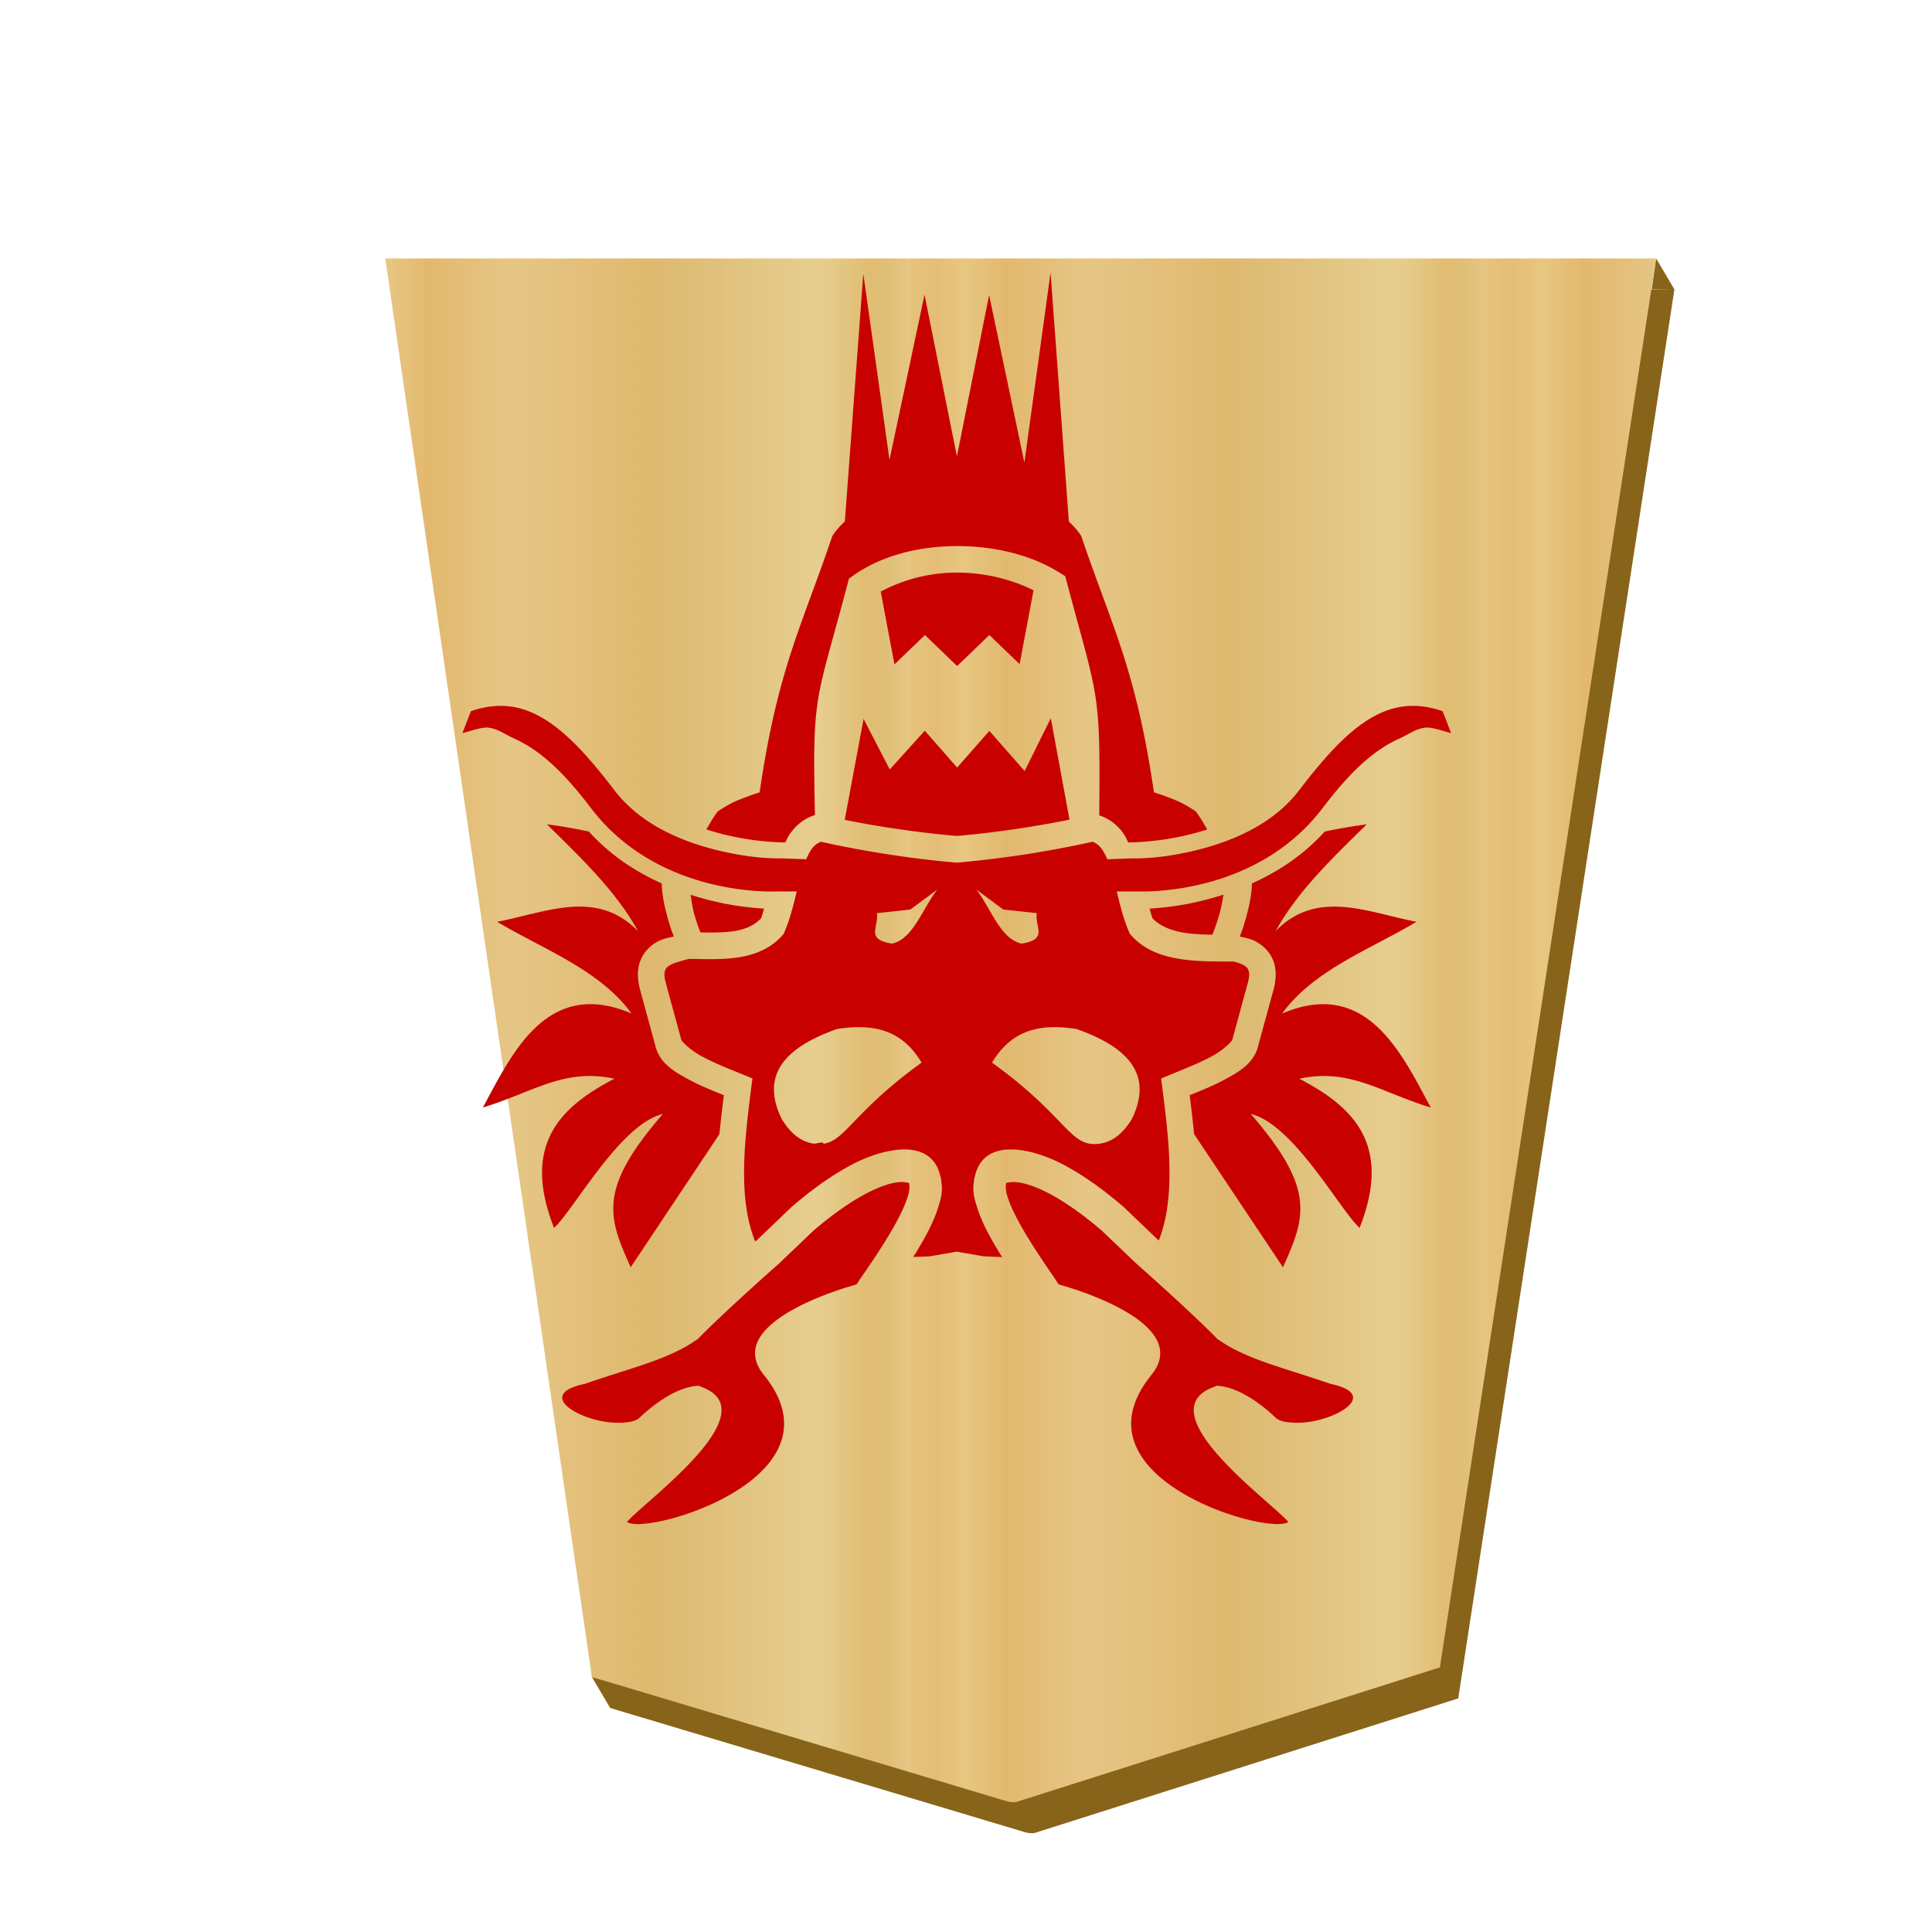 <svg viewBox="0 0 60 60" xmlns="http://www.w3.org/2000/svg" xmlns:xlink="http://www.w3.org/1999/xlink"><linearGradient id="a" gradientUnits="userSpaceOnUse" spreadMethod="repeat" x1="148.578" x2="130.323" y1="49.826" y2="49.826"><stop offset="0" stop-color="#dfb459"/><stop offset=".041" stop-color="#dead54"/><stop offset=".082" stop-color="#e1b85f"/><stop offset=".165" stop-color="#dba84d"/><stop offset=".305" stop-color="#dfb765"/><stop offset=".539" stop-color="#d8a94e"/><stop offset=".586" stop-color="#d5ab53"/><stop offset=".84" stop-color="#e0bf6e"/><stop offset=".924" stop-color="#daae52"/><stop offset=".962" stop-color="#d9af57"/><stop offset="1" stop-color="#e1b663"/></linearGradient><linearGradient id="b" gradientUnits="userSpaceOnUse" spreadMethod="repeat" x1="148.578" x2="130.323" y1="49.826" y2="49.826"><stop offset="0" stop-color="#e5c37b"/><stop offset=".042" stop-color="#e4bd76"/><stop offset=".093" stop-color="#e7c781"/><stop offset=".165" stop-color="#e2b86e"/><stop offset=".305" stop-color="#e6c686"/><stop offset=".539" stop-color="#dfb96f"/><stop offset=".586" stop-color="#ddbb73"/><stop offset=".84" stop-color="#e7ce8f"/><stop offset=".924" stop-color="#e1bd73"/><stop offset=".962" stop-color="#e0bf78"/><stop offset="1" stop-color="#e7c685"/></linearGradient><filter id="c"><feGaussianBlur in="SourceAlpha" result="blur" stdDeviation="2"/><feOffset dx="2" dy="2" result="offsetBlur"/><feBlend in="SourceGraphic" in2="offsetBlur"/></filter><g fill="url(#a)" filter="url(#c)" transform="matrix(.982 0 0 .982 -96.557 -23.219)"><path d="m148.702 29.817-.139.972.718.01zm.58.982h-40.192l6.41 44.002-.454-.121.578.98 13.14 3.935a.88.88 0 0 0 .27.022l13.41-4.26 6.836-44.558z" fill="#876419"/><path d="m-37.3-31.01-13.408 4.26-6.837 44.558h40.19l-6.535-44.862-13.138-3.935a.885.885 0 0 0 -.271-.021z" fill="url(#b)" transform="matrix(-1 0 0 -1 91.156 47.626)"/></g><path d="m19.94 47.328a1.596 1.596 0 0 1 -.271-.004.58.58 0 0 1 -.201-.053c.502-.613 4.462-3.429 2.297-4.207-.027-.009-.044-.02-.069-.029-.866.04-1.75.917-1.846 1.004-.129.118-.431.157-.779.143-1.043-.044-2.495-.871-.908-1.205 1.446-.503 2.622-.76 3.484-1.38l.004.008c.616-.638 1.899-1.798 2.54-2.363l1.07-1.021c.325-.279.895-.74 1.498-1.078.306-.172.619-.31.882-.38.261-.067.446-.068.594-.02 0 .002-.002.006.004.034a.89.89 0 0 1 -.045.373c-.098.333-.333.785-.596 1.221-.262.436-.55.859-.757 1.162-.103.15-.185.27-.239.356 0 0-4.254 1.116-2.88 2.81 2.277 2.81-2.249 4.533-3.782 4.627zm19.6 0v-.002c-1.533-.094-6.06-1.818-3.781-4.627 1.373-1.694-2.881-2.81-2.881-2.81a13.737 13.737 0 0 0 -.238-.356 23.972 23.972 0 0 1 -.758-1.162c-.262-.436-.498-.888-.596-1.22a.89.89 0 0 1 -.041-.409c.148-.047.333-.046.594.022.263.068.577.207.883.378.602.34 1.173.8 1.498 1.079l1.07 1.021c.64.565 1.923 1.725 2.539 2.363l.004-.007c.862.619 2.038.876 3.484 1.378 1.587.335.135 1.162-.908 1.206-.348.014-.65-.025-.78-.143-.095-.087-.98-.964-1.845-1.004-.025.01-.042.02-.068.03-2.166.777 1.794 3.593 2.297 4.206a.58.58 0 0 1 -.202.053c-.077.01-.169.01-.271.004zm-19.953-7.973c-.714-1.578-1.015-2.434 1-4.761-1.33.318-2.772 2.99-3.38 3.539-1.041-2.636.262-3.793 1.874-4.633-1.572-.336-2.51.416-4.086.895.878-1.605 1.963-4.058 4.62-2.917-.987-1.355-2.707-1.979-4.177-2.851 1.511-.286 3.086-1.036 4.375.289-.669-1.222-1.758-2.266-2.828-3.316.444.057.877.134 1.303.224.684.756 1.477 1.258 2.262 1.613.008.419.12.855.234 1.237.068.228.088.263.14.41-.193.05-.354.062-.577.203a1.14 1.14 0 0 0 -.467.566c-.094.258-.09.558-.002.883l.484 1.776c.144.528.602.785 1.06 1.03.363.195.727.335 1.06.47a35.42 35.42 0 0 0 -.14 1.21zm20.256 0-2.76-4.136a35.522 35.522 0 0 0 -.137-1.207c.332-.135.696-.275 1.059-.47.459-.245.916-.502 1.06-1.03l.485-1.776c.088-.325.093-.625 0-.883a1.144 1.144 0 0 0 -.47-.566c-.222-.141-.382-.154-.575-.203.053-.147.072-.182.14-.41.114-.382.227-.818.235-1.237.784-.355 1.578-.857 2.261-1.613.427-.09.861-.167 1.305-.224-1.07 1.05-2.161 2.094-2.83 3.316 1.289-1.325 2.866-.575 4.377-.29-1.47.873-3.191 1.497-4.178 2.852 2.657-1.14 3.742 1.312 4.62 2.917-1.577-.479-2.513-1.23-4.085-.895 1.612.84 2.916 1.997 1.873 4.633-.607-.549-2.052-3.221-3.38-3.54 2.014 2.328 1.713 3.184 1 4.762zm-8.72-.318a15.938 15.938 0 0 1 -.528-.02l-.02.003-.861-.149-.86.149c-.006 0-.015-.003-.021-.002-.024.003-.252.011-.473.017.035-.057.063-.092.098-.15.283-.471.546-.938.697-1.451.077-.262.134-.437.067-.811.002.016.01.027.011.043-.006-.077-.013-.088-.013-.09.004.02-.002.028.002.047-.165-.987-1.044-1.034-1.83-.826h-.004a4.722 4.722 0 0 0 -1.12.474c-.705.397-1.308.89-1.658 1.19l-.021.017-1.06 1.014-.073.065-.031-.069v-.002c-.495-1.309-.316-2.978-.098-4.68l.041-.314-.295-.121c-.379-.154-.867-.346-1.262-.557-.394-.21-.64-.476-.652-.52l-.484-1.775c-.058-.21-.042-.322-.02-.384.023-.062.056-.1.135-.15.128-.082.362-.14.603-.206.393.004.834.025 1.295-.017.565-.053 1.171-.22 1.608-.711l.044-.051.025-.063c.171-.402.277-.835.379-1.253h-.666c-.314.009-3.7.075-5.728-2.592-.767-1.008-1.5-1.753-2.342-2.137-.368-.168-.531-.317-.838-.357-.19-.025-.527.095-.809.171l.264-.683c.917-.315 1.661-.16 2.371.303.737.48 1.42 1.284 2.082 2.148.864 1.136 2.256 1.662 3.418 1.918.988.217 1.573.202 1.803.203l.738.027c.047-.112.1-.21.152-.29a.615.615 0 0 1 .307-.254c1.517.341 3.092.556 4.184.646l.033.004.035-.004a32.385 32.385 0 0 0 4.182-.646c.114.046.211.11.306.253.053.08.105.179.153.291l.74-.027c.23 0 .815.015 1.803-.203 1.162-.256 2.553-.782 3.418-1.918.662-.864 1.345-1.669 2.082-2.148.71-.462 1.453-.618 2.37-.303l.264.683c-.282-.076-.619-.196-.808-.171-.307.04-.47.19-.838.357-.842.384-1.575 1.129-2.342 2.137-2.028 2.667-5.415 2.6-5.728 2.592h-.668c.1.418.207.85.378 1.253l.028.063.045.05c.44.496 1.064.678 1.658.753.55.07 1.091.054 1.53.06.127.037.243.074.318.121.079.05.112.089.134.15.023.063.038.174-.02.385l-.484 1.776c-.011.043-.26.308-.654.52-.394.21-.883.402-1.262.556l-.293.121.04.315c.218 1.702.398 3.372-.098 4.681l-.016.035-.035-.03-1.06-1.015-.022-.017c-.35-.3-.953-.793-1.658-1.19a4.722 4.722 0 0 0 -1.12-.474h-.001c-.788-.208-1.669-.162-1.832.828.003-.02 0-.028.004-.049 0 .002-.008.012-.014.09.002-.015.007-.026.01-.041-.067.372-.009.548.068.809.151.513.414.98.697 1.45.036.06.064.095.1.153zm-5.55-3.516c.68-.096.953-1.012 3.049-2.521-.536-.882-1.297-1.258-2.637-1.041-1.257.452-2.48 1.213-1.709 2.791.29.48.62.704.973.764.12.02.321-.087.324.007zm8.283 0c.097.014.202.013.323-.007.353-.06.682-.284.972-.764.772-1.578-.452-2.34-1.709-2.791-1.34-.217-2.098.16-2.635 1.041 2.097 1.509 2.37 2.425 3.05 2.521zm-6.154-6.216c.66-.145.95-1.093 1.406-1.678l-.838.62-1.04.112c.069.45-.368.81.472.946zm4.023 0c.84-.136.406-.495.475-.946l-1.041-.113-.838-.62c.457.586.744 1.534 1.404 1.679zm5.928-.278a7 7 0 0 1 -.758-.043c-.479-.06-.854-.208-1.101-.463-.035-.088-.062-.2-.092-.304a9.015 9.015 0 0 0 2.293-.434c-.032.21-.075.434-.14.656-.098.328-.163.487-.202.588zm-15.902-.07c-.047-.124-.09-.23-.176-.518-.067-.226-.094-.44-.127-.652a9.022 9.022 0 0 0 2.28.43c-.03.103-.058.215-.092.303-.247.255-.58.378-1.024.42-.269.024-.562.023-.861.017zm2.639-2.793a8.69 8.69 0 0 1 -1.78-.219 8.409 8.409 0 0 1 -.674-.187c.113-.194.224-.39.36-.565-.007.01.291-.198.554-.312.264-.114.5-.194.5-.194l.24-.08.038-.25c.554-3.645 1.3-4.983 2.22-7.709.108-.167.242-.315.39-.455l.573-7.69.813 5.778 1.088-5.13 1.006 5.025 1-5.014 1.095 5.205.813-5.9.568 7.73c.145.138.279.284.385.45.921 2.725 1.666 4.064 2.22 7.71l.04.25.238.08s.239.08.502.194.56.321.553.312c.136.176.246.373.36.567a8.41 8.41 0 0 1 -.673.185 8.697 8.697 0 0 1 -1.781.219c-.038-.075-.067-.154-.113-.225a1.489 1.489 0 0 0 -.787-.619c.037-3.946-.025-3.54-1.014-7.267l-.041-.157-.135-.085c-.89-.573-2.052-.853-3.219-.852-1.166 0-2.343.284-3.244.924l-.12.086-.038.144c-.986 3.745-1.105 3.332-1.018 7.201l-.01.002c-.349.106-.615.35-.796.623-.047.07-.076.15-.114.225zm5.324-.203c-.924-.078-2.2-.242-3.48-.5l.585-3.135.813 1.57 1.088-1.203 1.005 1.143 1-1.137 1.096 1.246.813-1.64.58 3.15c-1.287.26-2.571.428-3.5.506zm.011-5.277-1-.963-.947.912-.426-2.26a5.005 5.005 0 0 1 2.377-.59c.864 0 1.696.214 2.368.549l-.432 2.293-.94-.904z" fill="#c80000"/></svg>